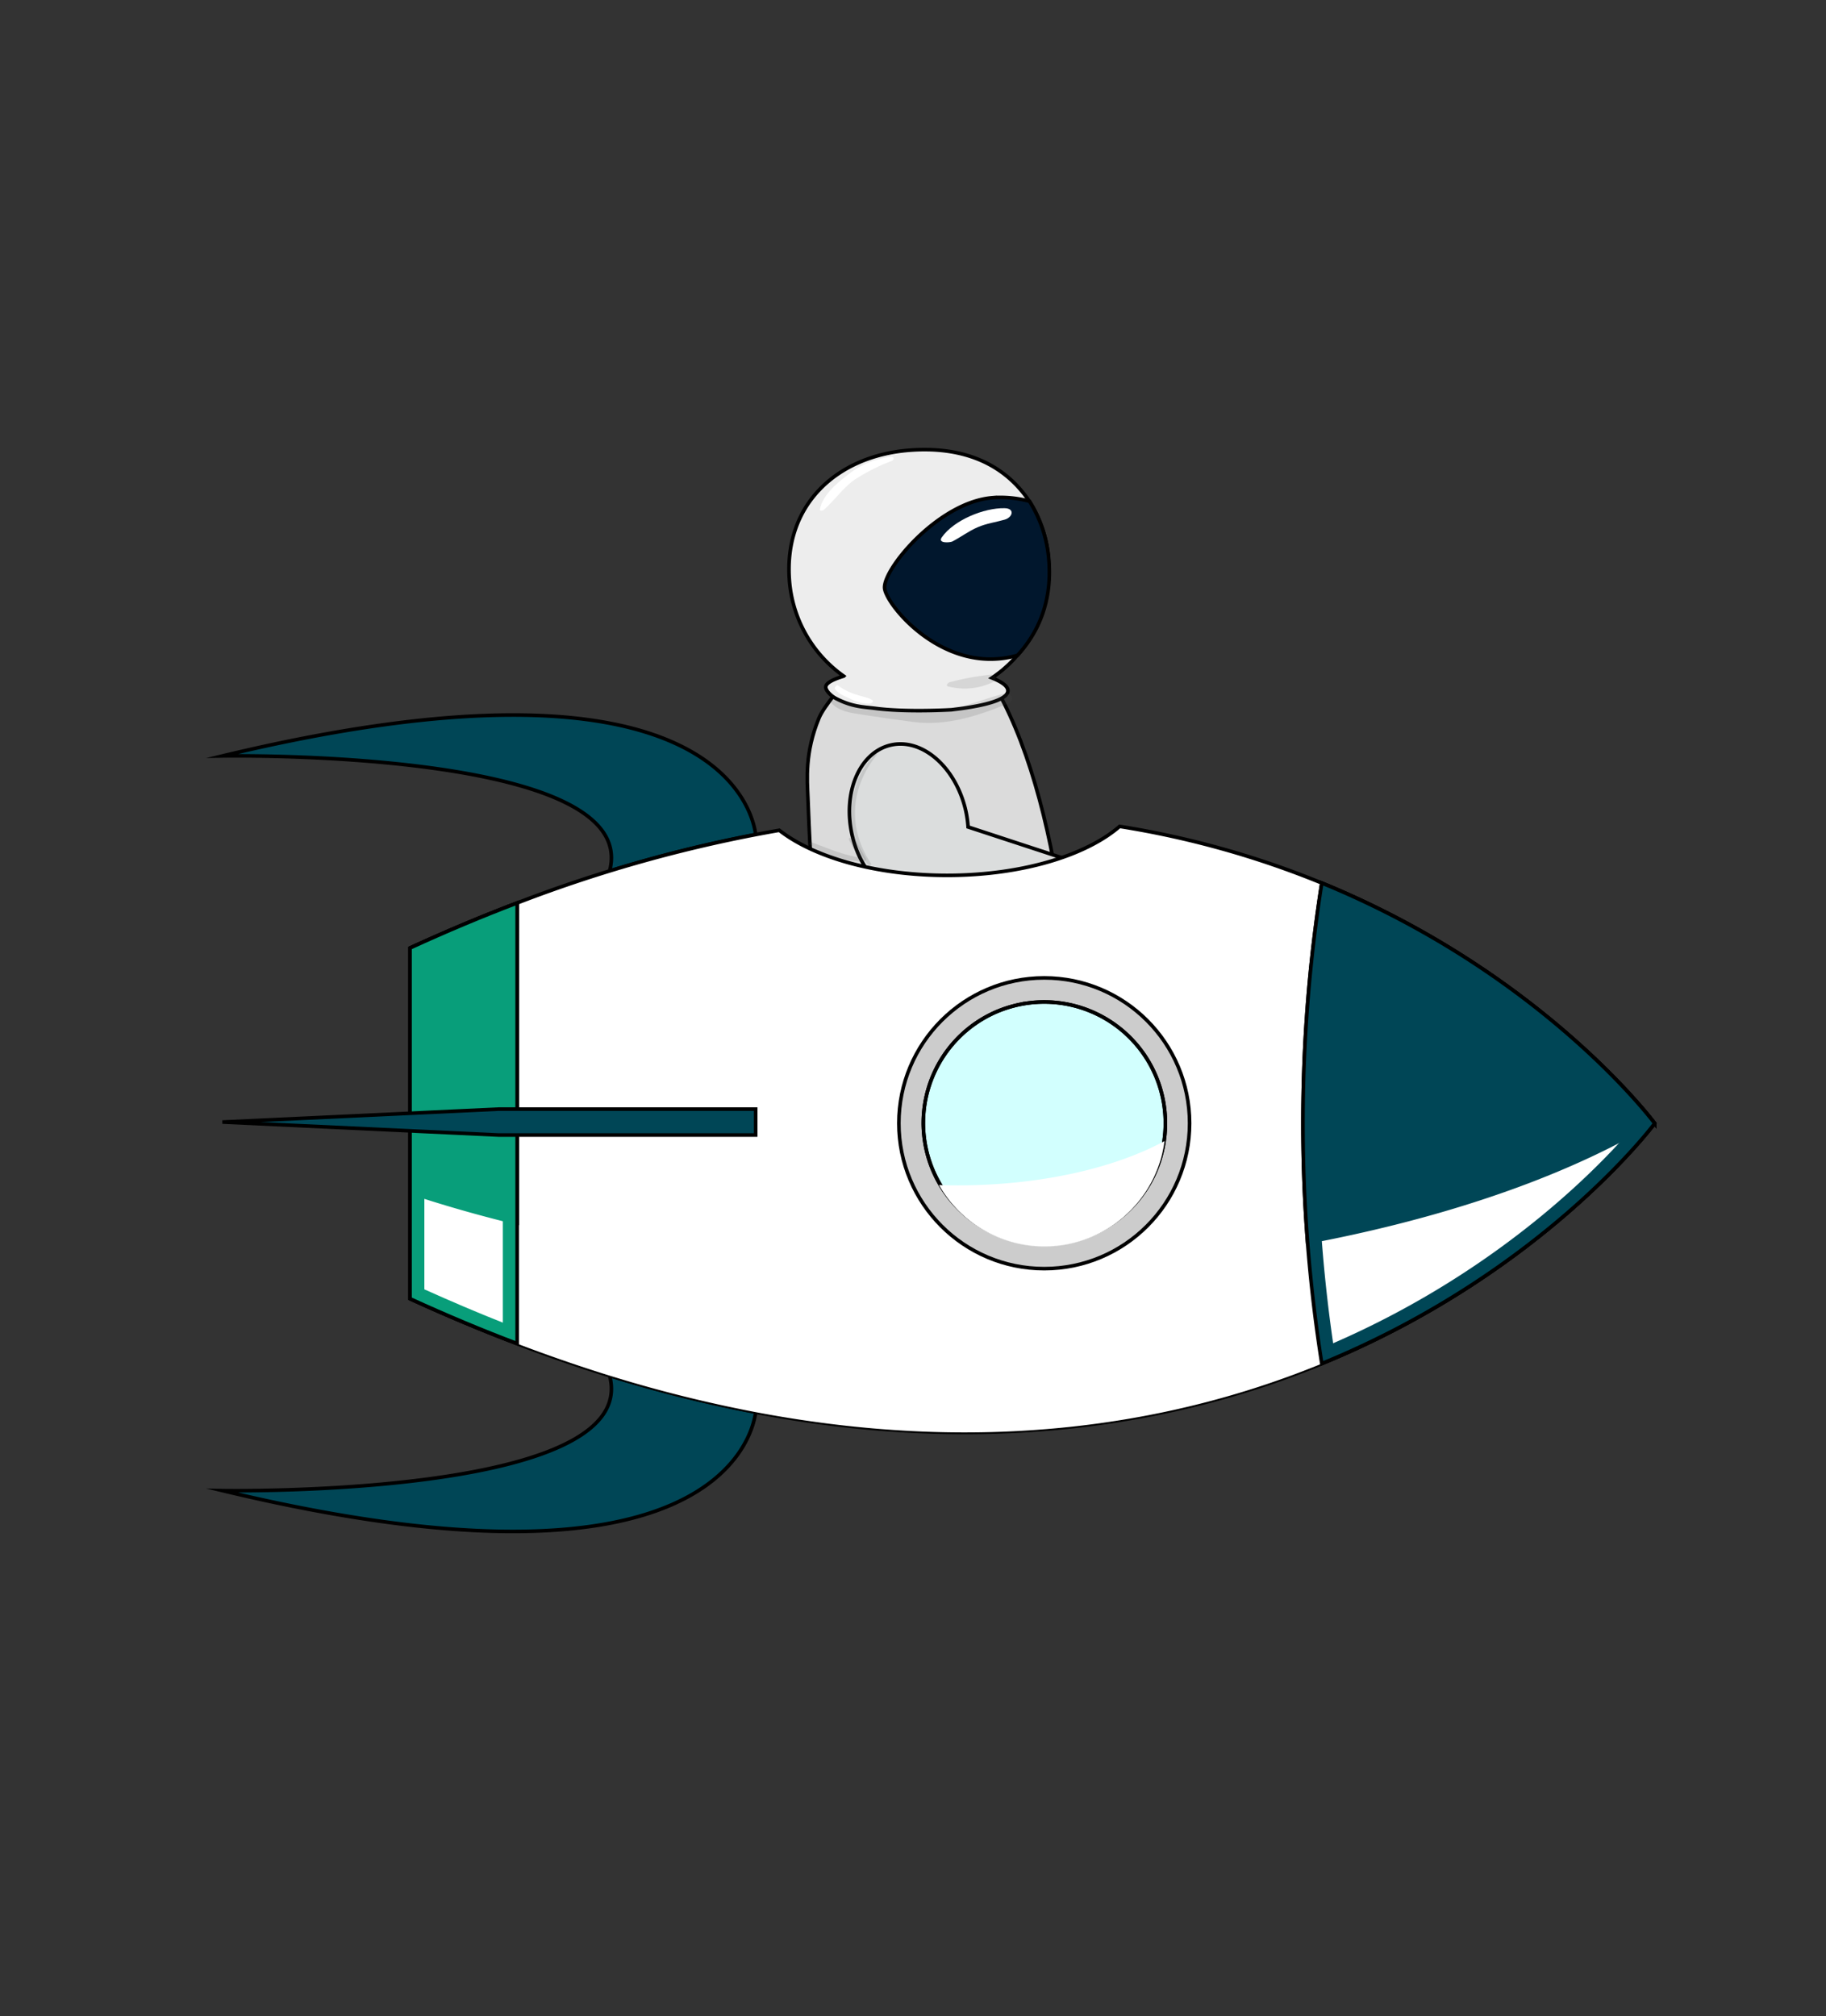 <svg xmlns="http://www.w3.org/2000/svg" viewBox="0 0 509 562"><rect x="0" y="0" width="509" height="562" fill="#333333" stroke="none"/><title>Artboard 6</title><g style="isolation:isolate"><g id="Layer_7" data-name="Layer 7"><path d="M236.77,188.59c-1.39,1.7-7.06,8.13-8.48,11.57-4,9.69-3.28,17.29-3.09,22,.39,9.64.8,22.1,2.32,31.23,1.62,9.75,3.31.8,4.62,6.55,3.94,17.28,46.09,32.1,65.93,15.81,5-4.13-1.15-14.63-1.55-17.74-3.08-23.9-8.86-48.19-18.5-65.53C278,192.45,240.66,187,236.77,188.59Z" fill="#dbdbdb" stroke="#000" stroke-miterlimit="10"/><path d="M314.77,250.14l-4.57,13.92a4.63,4.63,0,0,1-5.84,2.95l-48.3-15.86-8.83-2.9a21.8,21.8,0,0,1-4.64-4.53,28.44,28.44,0,0,1-5-10.71c-2.83-11.9,1.92-23.24,10.62-25.31s18,5.9,20.89,17.81a30.7,30.7,0,0,1,.76,5l42,13.78A4.65,4.65,0,0,1,314.77,250.14Z" fill="#dbdddd" stroke="#000" stroke-miterlimit="10"/><line x1="256.06" y1="251.15" x2="247.23" y2="248.25" fill="none" stroke="#000" stroke-miterlimit="10"/><path d="M242.59,243.72a21.8,21.8,0,0,0,4.64,4.53" fill="#ededed" stroke="#000" stroke-miterlimit="10"/><path d="M279.32,186.86c-.9.74-1.85,1.45-2.82,2.1,2.48,1,4.45,2.17,4.45,3.57,0,3.77-14.51,5.11-15.65,5.31,0,0-12.53.76-21.21-.38-3.17-.42-6.32-.34-10.91-2.68-1.66-.85-3-2.33-3-3.25,0-1.35,2.81-2.39,5-3.07a36,36,0,0,1-15.13-26.68c-1.62-21.28,13.43-34.7,33.38-36.28,13.94-1.11,26,3,33.48,14.2a34.22,34.22,0,0,1,5.39,16.35A36.22,36.22,0,0,1,279.32,186.86Z" fill="#ededed" stroke="#000" stroke-miterlimit="10"/><path d="M292.37,156.05c1,12.23-3.38,20.76-8.72,26.6-20.42,5.87-36.69-14-37.07-18.72-.42-5.38,15.07-24,30.1-25.2a30.61,30.61,0,0,1,10.3,1A36.15,36.15,0,0,1,292.37,156.05Z" fill="#01172d" stroke="#000" stroke-miterlimit="10"/><path d="M265.5,150.92c2.4-1.26,4.51-2.87,7-3.95s5-1.39,7.52-2.11c2.3-.65,2.95-3.16,0-3.21-5.74-.11-14.17,3.33-17.51,8.15-1.19,1.71,2.27,1.48,3,1.12Z" fill="#fff"/><g opacity="0.14"><path d="M276.11,188.06a72.65,72.65,0,0,0-11.33,2.09c-.48.12-1.36.93-.46,1.19a18.28,18.28,0,0,0,12.25-1.1c1.39-.67,1.32-2.36-.46-2.18Z" fill="#4c4c4c"/></g><path d="M229.6,142.15c3.05-2.69,5.23-6,8.61-8.43a54.08,54.08,0,0,1,10.38-5.25c.75-.33.66-1.23-.24-1.13a23.55,23.55,0,0,0-12,5c-3,2.27-7.11,5.72-7.79,9.62-.1.57.85.36,1.07.16Z" fill="#fff"/><path d="M233,191.22l-.25.41a.35.35,0,0,0,0,.37c.82,1.35,2.8,2.09,4.19,2.73a11.59,11.59,0,0,0,5.4,1.41c.37,0,1.46-.59.79-1-1.38-.86-3.06-1-4.59-1.58a16.43,16.43,0,0,1-4.91-2.47.48.48,0,0,0-.63.13Z" fill="#fff"/></g><g id="Layer_4" data-name="Layer 4"><path d="M62,415.49s117.07,2.08,107.92-32.08a372.71,372.71,0,0,0,40.73,10.18C209.68,400.88,198.13,448.16,62,415.49Z" fill="#004656" stroke="#000" stroke-miterlimit="10"/><path d="M62,210.71s117.07-2.08,107.92,32.09a372.83,372.83,0,0,1,40.73-10.19C209.68,225.32,198.13,178,62,210.71Z" fill="#004656" stroke="#000" stroke-miterlimit="10"/><path d="M368.45,246.13a254,254,0,0,0-56.35-15.78C302.71,238.49,284.7,244,264,244c-19.76,0-37.09-5-46.78-12.57a388,388,0,0,0-73.06,20.26q-14.59,5.55-29.87,12.55V362q15.27,7,29.87,12.55,13.16,5,25.76,8.9a372.71,372.71,0,0,0,40.73,10.18c65.43,12.41,118,2.79,157.8-13.52,61.91-25.38,92.8-67,92.8-67S430.36,271.51,368.45,246.13Z" fill="#fff" stroke="#000" stroke-miterlimit="10"/><path d="M368.45,380.07a429.77,429.77,0,0,1,0-133.94c61.91,25.38,92.8,67,92.8,67S430.36,354.69,368.45,380.07Z" fill="#004656" stroke="#000" stroke-miterlimit="10"/><circle cx="291.08" cy="313.1" r="40.52" fill="#ccc" stroke="#000" stroke-miterlimit="10"/><path d="M324.85,313.1a33.75,33.75,0,0,1-.75,7.08c-.16.76-.35,1.52-.56,2.27s-.52,1.7-.84,2.52a32.75,32.75,0,0,1-1.37,3.16c-.37.74-.76,1.46-1.18,2.17a34.22,34.22,0,0,1-2.7,3.9A33.77,33.77,0,1,1,273.88,284c.71-.42,1.43-.82,2.18-1.19a31.54,31.54,0,0,1,3.15-1.37c.83-.31,1.67-.59,2.52-.83s1.51-.41,2.27-.57a33.77,33.77,0,0,1,40.85,33Z" fill="#d2fffe" stroke="#000" stroke-miterlimit="10"/><path d="M324.85,313.1a33.75,33.75,0,0,1-.75,7.08c-.16.76-.35,1.52-.56,2.27s-.52,1.7-.84,2.52a32.75,32.75,0,0,1-1.37,3.16c-.37.74-.76,1.46-1.18,2.17a34.22,34.22,0,0,1-2.7,3.9A33.77,33.77,0,1,1,273.88,284c.71-.42,1.43-.82,2.18-1.19a31.54,31.54,0,0,1,3.15-1.37c.83-.31,1.67-.59,2.52-.83s1.51-.41,2.27-.57a33.77,33.77,0,0,1,40.85,33Z" fill="none" stroke="#000" stroke-miterlimit="10"/><path d="M144.16,374.51Q129.57,369,114.29,362V264.24q15.27-7,29.87-12.55Z" fill="#089e7a" stroke="#000" stroke-miterlimit="10"/><path d="M461.25,313.1c-.48.64-31.37,41.78-92.79,67-39.79,16.31-92.37,25.93-157.8,13.52a372.71,372.71,0,0,1-40.73-10.18q-12.6-3.9-25.76-8.9Q129.57,369,114.3,362V332.87c41.15,13.69,93.12,22,149.6,22.4C345.4,355.89,417.47,339.31,461.25,313.1Z" fill="#fff" style="mix-blend-mode:soft-light"/><path d="M140.16,257.53V368.67c-7.23-2.86-14.56-6-21.87-9.28V266.81c7.29-3.31,14.62-6.41,21.87-9.28m4-5.84q-14.59,5.55-29.87,12.55V362q15.27,7,29.87,12.55V251.69Z" fill="#089e7a"/><path d="M144.16,374.51Q129.57,369,114.29,362V264.24q15.27-7,29.87-12.55Z" fill="none" stroke="#000" stroke-miterlimit="10"/><path d="M371.61,251.81A246.79,246.79,0,0,1,435.23,292a192.83,192.83,0,0,1,20.9,21.13c-7.33,8.81-35.64,40.06-84.52,61.29a428.11,428.11,0,0,1,0-122.58m-3.16-5.68a429.77,429.77,0,0,0,0,133.94c61.91-25.38,92.8-67,92.8-67s-30.89-41.59-92.8-67Z" fill="#004656"/><path d="M368.45,380.07a429.77,429.77,0,0,1,0-133.94c61.91,25.38,92.8,67,92.8,67S430.36,354.69,368.45,380.07Z" fill="none" stroke="#000" stroke-miterlimit="10"/><polygon points="62 312.76 138.97 309.15 210.65 309.15 210.65 316.38 138.97 316.38 62 312.76" fill="#004656" stroke="#000" stroke-miterlimit="10"/><path d="M324.61,318.06a26.3,26.3,0,0,1-.46,2.68c-.15.77-.34,1.53-.55,2.27s-.53,1.7-.84,2.53c-.41,1.07-.86,2.13-1.37,3.15-.37.75-.77,1.47-1.19,2.18a32.62,32.62,0,0,1-2.7,3.9,33.76,33.76,0,0,1-55.74-4.45q2.53.09,5.13.09C289.94,330.41,310.6,325.63,324.61,318.06Z" fill="#fff" style="mix-blend-mode:soft-light"/></g><g id="Layer_6" data-name="Layer 6"><g opacity="0.15"><path d="M231.79,196c2.16,2.32,5.29,2.71,8.33,3.17,4.84.75,9.71,1.45,14.57,2.08,9.05,1.17,17.84-1.67,26.18-5.09,2.42-1,1.07-3.35-1.23-2.75-8.3,2.18-15.31,5.87-24.14,5-7.53-.71-14.92-1.47-22.23-3.38-.37-.1-2.14.24-1.48.94Z" fill="#4c4c4c"/></g><g opacity="0.15"><path d="M225.73,235.38c3.77,3.31,9.85,4.41,14.7,4.84.4,0,1.36-.24,1-.81-1.12-1.95-2.2-3.93-3.4-5.84-.33-.52-1.7-.09-1.36.55,1,2,2.2,3.92,3.31,5.88l1-.81c-5.34-.52-9.67-2.6-14.63-4.35-.28-.09-1.08.18-.68.54Z" fill="#4c4c4c"/></g><g opacity="0.15"><path d="M244,210.16c-8.25,8.29-8.87,21.56-2.06,30.92.23.32,1.13,0,.87-.35-6.63-10-5.78-21.14,1.65-30.4.23-.28-.3-.34-.46-.17Z" fill="#4c4c4c"/></g></g></g></svg>